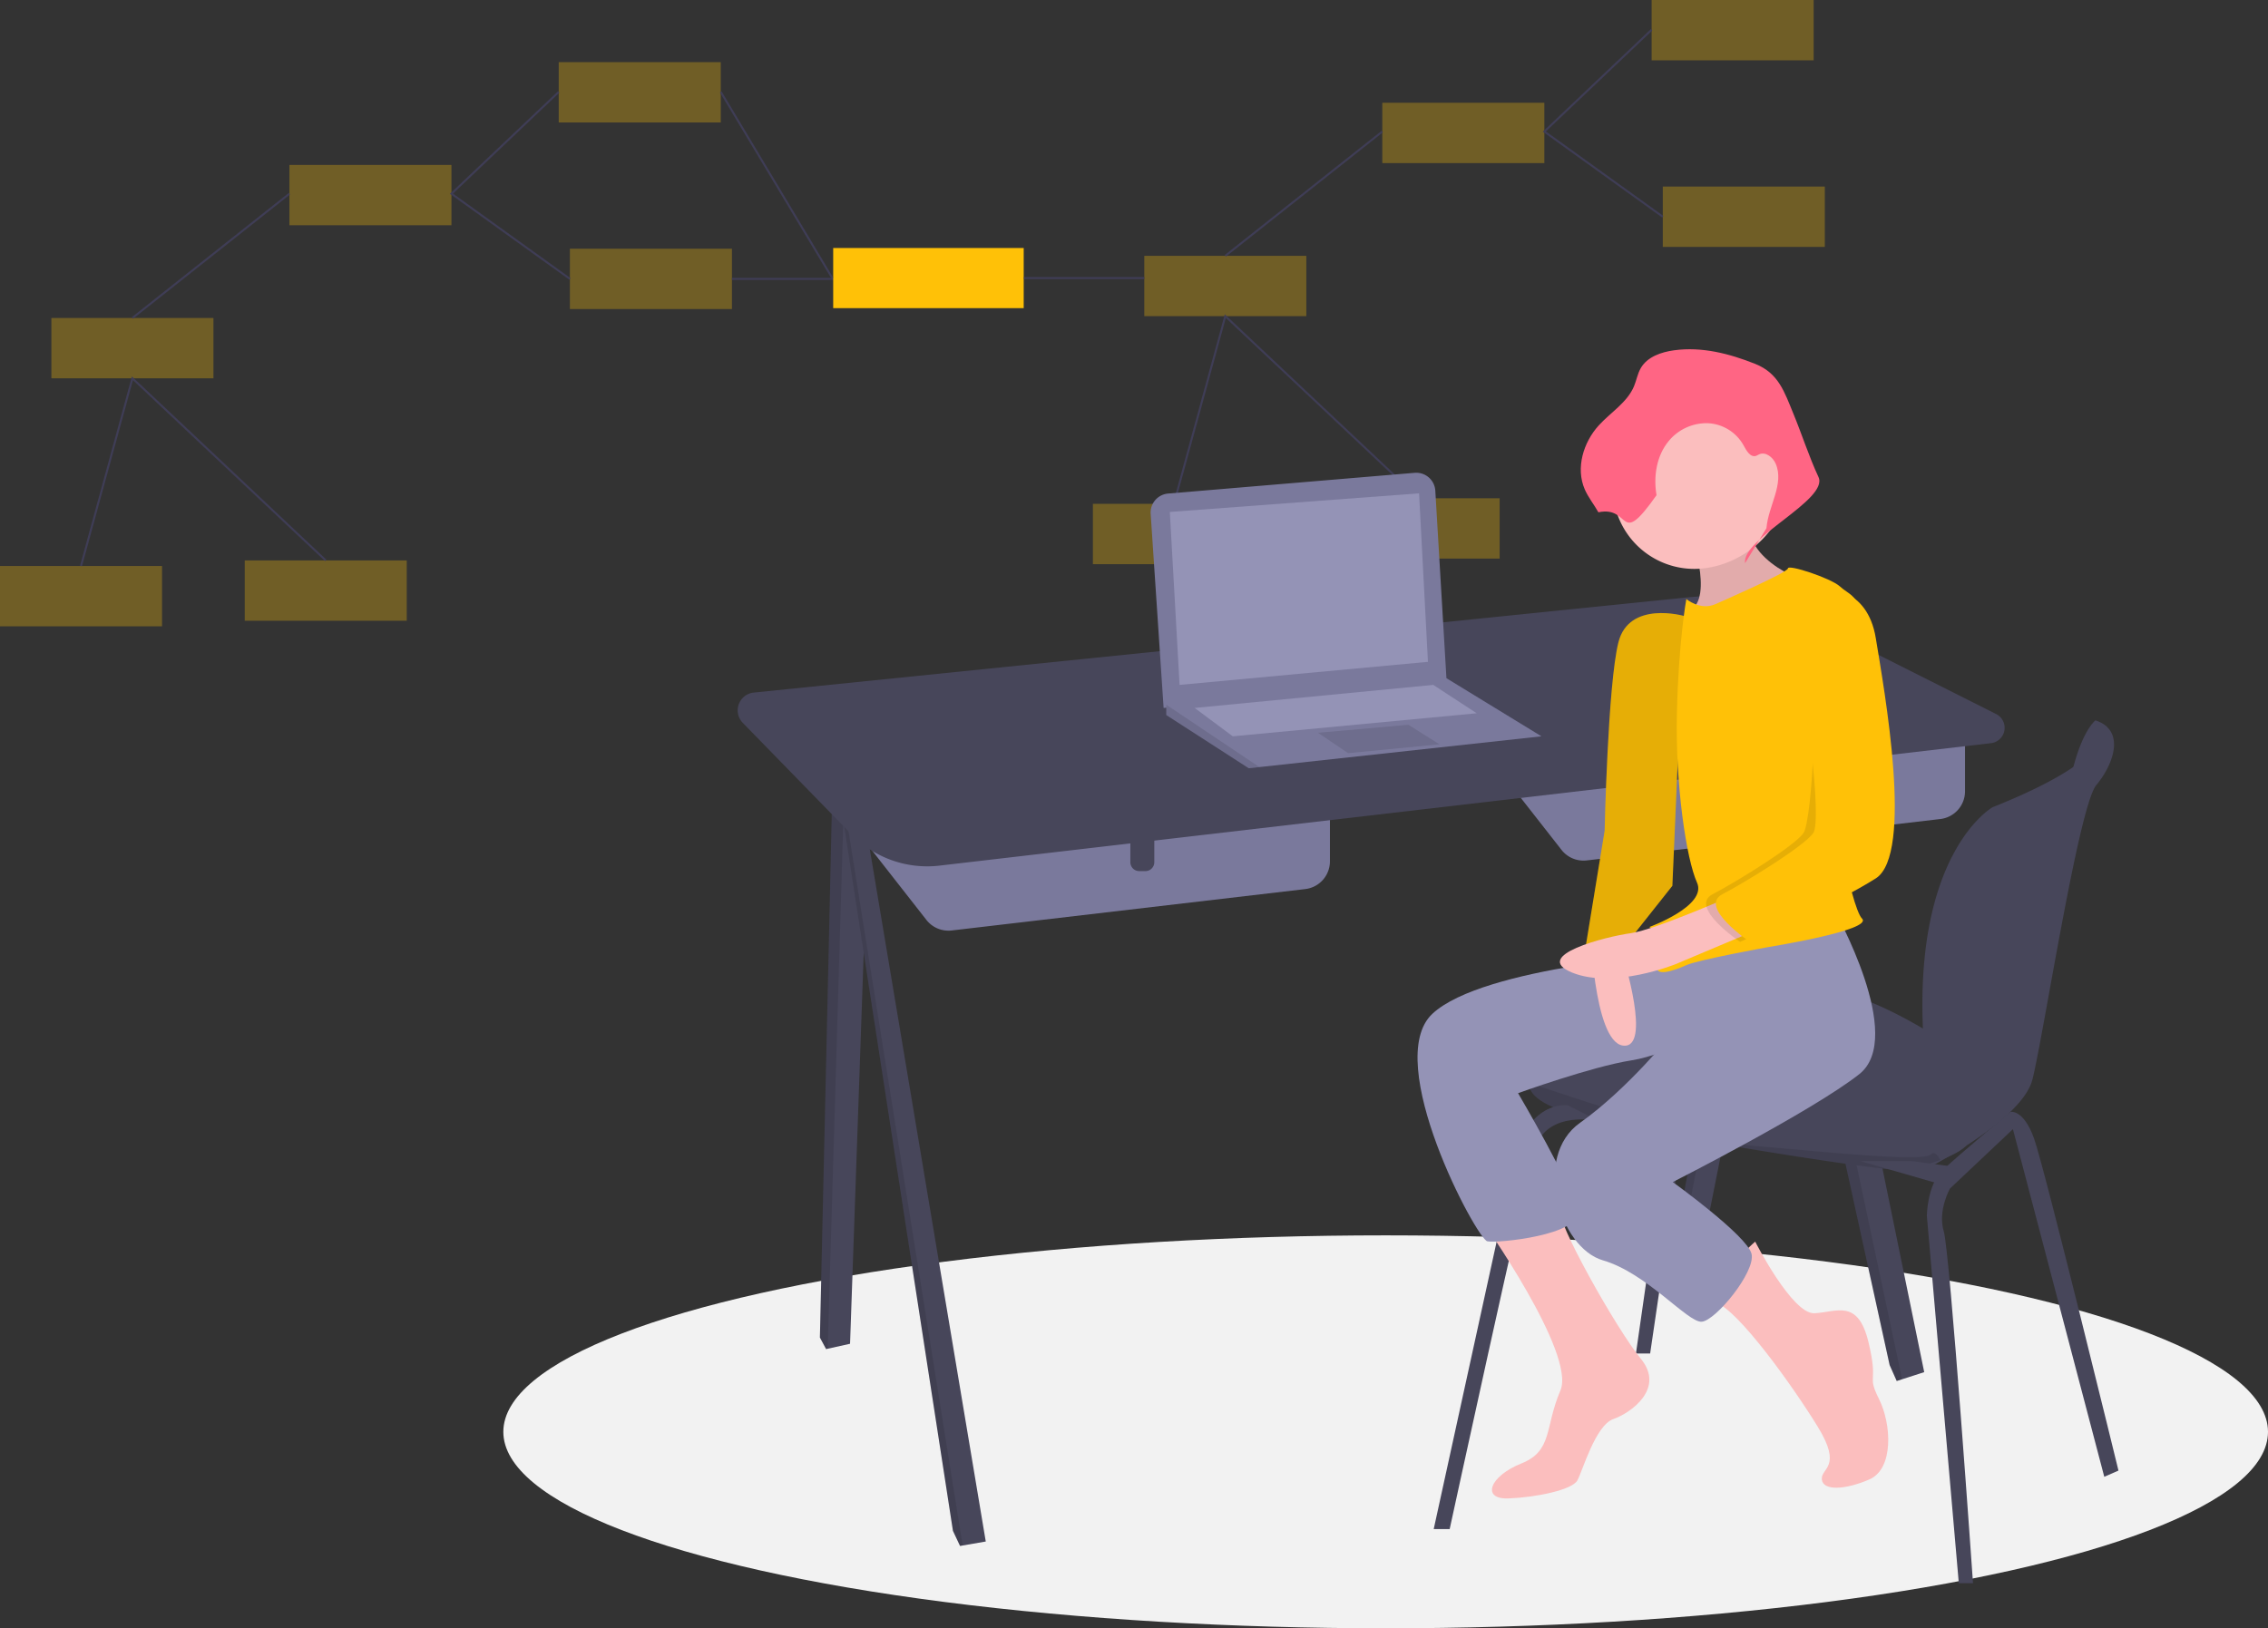 <?xml version="1.0" encoding="UTF-8" standalone="no"?>
<svg
   id="e87ddc62-7528-42a5-8b37-f74ed0351019"
   data-name="Layer 1"
   width="1131"
   height="812.206"
   viewBox="0 0 1131 812.206"
   version="1.1"
   sodipodi:docname="undraw_software_engineer_lvl5.svg"
   inkscape:version="1.1.2 (b8e25be833, 2022-02-05)"
   xmlns:inkscape="http://www.inkscape.org/namespaces/inkscape"
   xmlns:sodipodi="http://sodipodi.sourceforge.net/DTD/sodipodi-0.dtd"
   xmlns="http://www.w3.org/2000/svg"
   xmlns:svg="http://www.w3.org/2000/svg"
   xmlns:rdf="http://www.w3.org/1999/02/22-rdf-syntax-ns#"
   xmlns:cc="http://creativecommons.org/ns#"
   xmlns:dc="http://purl.org/dc/elements/1.1/">
  <rect x="0" y="0" width="1131" height="812.206" fill="#333333" stroke="none"/>
  <defs
     id="defs1314" />
  <sodipodi:namedview
     id="namedview1312"
     pagecolor="#505050"
     bordercolor="#eeeeee"
     borderopacity="1"
     inkscape:pageshadow="0"
     inkscape:pageopacity="0"
     inkscape:pagecheckerboard="0"
     showgrid="false"
     inkscape:zoom="0.83229376"
     inkscape:cx="711.88807"
     inkscape:cy="407.90886"
     inkscape:window-width="1440"
     inkscape:window-height="837"
     inkscape:window-x="-8"
     inkscape:window-y="-8"
     inkscape:window-maximized="1"
     inkscape:current-layer="e87ddc62-7528-42a5-8b37-f74ed0351019" />
  <title
     id="title1175">software engineer</title>
  <rect
     x="689.328"
     y="51.267"
     width="80.802"
     height="30.092"
     fill="#ffc107"
     opacity="0.3"
     id="rect1177" />
  <rect
     x="823.626"
     width="80.802"
     height="30.092"
     fill="#ffc107"
     opacity="0.3"
     id="rect1179" />
  <rect
     x="829.198"
     y="93.061"
     width="80.802"
     height="30.092"
     fill="#ffc107"
     opacity="0.3"
     id="rect1181" />
  <rect
     x="570.634"
     y="127.611"
     width="80.802"
     height="30.092"
     fill="#ffc107"
     opacity="0.3"
     id="rect1183" />
  <rect
     x="545"
     y="251.321"
     width="80.802"
     height="30.092"
     fill="#ffc107"
     opacity="0.3"
     id="rect1185" />
  <rect
     x="667.038"
     y="248.534"
     width="80.802"
     height="30.092"
     fill="#ffc107"
     opacity="0.3"
     id="rect1187" />
  <polyline
     points="823.626 14.856 770.13 65.616 829.198 108.107"
     fill="none"
     stroke="#3f3d56"
     stroke-miterlimit="10"
     id="polyline1189" />
  <line
     x1="689.328"
     y1="65.616"
     x2="611.034"
     y2="127.611"
     fill="none"
     stroke="#3f3d56"
     stroke-miterlimit="10"
     id="line1191" />
  <polyline
     points="585.401 251.297 611.034 157.702 707.439 248.534"
     fill="none"
     stroke="#3f3d56"
     stroke-miterlimit="10"
     id="polyline1193" />
  <rect
     x="144.328"
     y="82.267"
     width="80.802"
     height="30.092"
     fill="#ffc107"
     opacity="0.3"
     id="rect1195" />
  <rect
     x="278.626"
     y="31"
     width="80.802"
     height="30.092"
     fill="#ffc107"
     opacity="0.3"
     id="rect1197" />
  <rect
     x="284.198"
     y="124.061"
     width="80.802"
     height="30.092"
     fill="#ffc107"
     opacity="0.3"
     id="rect1199" />
  <rect
     x="25.634"
     y="158.611"
     width="80.802"
     height="30.092"
     fill="#ffc107"
     opacity="0.3"
     id="rect1201" />
  <rect
     y="282.321"
     width="80.802"
     height="30.092"
     fill="#ffc107"
     opacity="0.3"
     id="rect1203" />
  <rect
     x="122.038"
     y="279.534"
     width="80.802"
     height="30.092"
     fill="#ffc107"
     opacity="0.3"
     id="rect1205" />
  <polyline
     points="278.626 45.856 225.13 96.616 284.198 139.107"
     fill="none"
     stroke="#3f3d56"
     stroke-miterlimit="10"
     id="polyline1207" />
  <line
     x1="144.328"
     y1="96.616"
     x2="66.034"
     y2="158.611"
     fill="none"
     stroke="#3f3d56"
     stroke-miterlimit="10"
     id="line1209" />
  <polyline
     points="40.401 282.297 66.034 188.702 162.439 279.534"
     fill="none"
     stroke="#3f3d56"
     stroke-miterlimit="10"
     id="polyline1211" />
  <line
     x1="365"
     y1="139.107"
     x2="456.634"
     y2="139.107"
     fill="none"
     stroke="#3f3d56"
     stroke-miterlimit="10"
     id="line1213" />
  <rect
     x="415.5"
     y="123.706"
     width="95"
     height="30"
     fill="#ffc107"
     id="rect1215" />
  <line
     x1="510.623"
     y1="138.706"
     x2="570.634"
     y2="138.706"
     fill="none"
     stroke="#3f3d56"
     stroke-miterlimit="10"
     id="line1217" />
  <line
     x1="415.045"
     y1="138.706"
     x2="359.427"
     y2="45.856"
     fill="none"
     stroke="#3f3d56"
     stroke-miterlimit="10"
     id="line1219" />
  <ellipse
     cx="691"
     cy="714.206"
     rx="440"
     ry="98"
     fill="#f2f2f2"
     id="ellipse1221" />
  <polygon
     points="894.984 391.611 852.078 606.582 842.79 606.582 841.768 604.994 838.809 600.39 875.964 399.572 881.604 397.21 894.984 391.611"
     fill="#47465a"
     id="polygon1223" />
  <polygon
     points="881.604 397.21 841.768 604.994 838.809 600.39 875.964 399.572 881.604 397.21"
     opacity="0.1"
     id="polygon1225" />
  <polygon
     points="959.564 684.432 948.533 687.988 945.852 688.855 942.313 680.893 881.604 403.96 887.916 402.545 901.177 399.572 959.564 684.432"
     fill="#47465a"
     id="polygon1227" />
  <polygon
     points="948.533 687.988 945.852 688.855 942.313 680.893 881.604 403.96 887.916 402.545 948.533 687.988"
     opacity="0.1"
     id="polygon1229" />
  <polygon
     points="433.636 391.611 423.905 670.277 412.753 672.754 411.962 672.931 408.865 667.181 415.058 394.264 421.016 393.415 433.636 391.611"
     fill="#47465a"
     id="polygon1231" />
  <polygon
     points="421.016 393.415 412.753 672.754 411.962 672.931 408.865 667.181 415.058 394.264 421.016 393.415"
     opacity="0.1"
     id="polygon1233" />
  <polygon
     points="491.581 768.917 480.045 770.907 478.753 771.128 475.215 763.609 419.039 399.572 420.658 399.081 429.213 396.476 491.581 768.917"
     fill="#47465a"
     id="polygon1235" />
  <polygon
     points="480.045 770.907 478.753 771.128 475.215 763.609 419.039 399.572 420.658 399.081 480.045 770.907"
     opacity="0.1"
     id="polygon1237" />
  <path
     d="M770.246,412.949l42.951,54.882a13.928,13.928,0,0,0,12.588,5.249l176.318-20.65a13.928,13.928,0,0,0,12.308-13.833v-40.688Z"
     transform="translate(-34.5 -43.897)"
     fill="#7a799c"
     id="path1239" />
  <path
     d="M880.388,377.898h11.943a0,0,0,0,1,0,0v17.236a4.438,4.438,0,0,1-4.438,4.438H884.825a4.438,4.438,0,0,1-4.438-4.438V377.898A0,0,0,0,1,880.388,377.898Z"
     fill="#47465a"
     id="path1241" />
  <path
     d="M453.539,447.893l42.951,54.882a13.928,13.928,0,0,0,12.588,5.249l176.318-20.65A13.928,13.928,0,0,0,697.704,473.541V432.853Z"
     transform="translate(-34.5 -43.897)"
     fill="#7a799c"
     id="path1243" />
  <path
     d="M563.68,412.842h11.943a0,0,0,0,1,0,0v17.236a4.438,4.438,0,0,1-4.438,4.438H568.118a4.438,4.438,0,0,1-4.438-4.438V412.842A0,0,0,0,1,563.68,412.842Z"
     fill="#47465a"
     id="path1245" />
  <path
     d="M502.885,475.688l524.459-61.09a7.713,7.713,0,0,0,2.578-14.549l-93.817-47.182a108.587,108.587,0,0,0-59.802-11.017L410.361,389.36a8.918,8.918,0,0,0-5.459,15.095l54.259,55.668A52.673,52.673,0,0,0,502.885,475.688Z"
     transform="translate(-34.5 -43.897)"
     fill="#47465a"
     id="path1247" />
  <path
     d="M1085.044,406.318l-5.61-3.101s-6.056,4.458-10.99,23.24,9.221.204,9.221.204l6.193-12.828Z"
     transform="translate(-34.5 -43.897)"
     fill="#47465a"
     id="path1249" />
  <path
     d="M1025.027,578.38s-5.75,26.982-8.404,34.502c-1.3,3.68-7.582,7.046-14.544,9.621a97.379,97.379,0,0,1-19.073,4.976c-7.52.885-103.947-14.155-150.834-24.328-31.587-6.852-35.669-14.712-34.971-19.109a6.38,6.38,0,0,1,1.796-3.45s46.444-31.405,62.811-46.444,48.656-3.096,84.042,3.096S1025.027,578.38,1025.027,578.38Z"
     transform="translate(-34.5 -43.897)"
     fill="#47465a"
     id="path1251" />
  <path
     d="M1079.434,403.217s21.674,14.155-51.31,43.348c0,0-39.669,22.367-34.505,114.503a25.27,25.27,0,0,0,3.673,11.702c7.53,12.385,23.666,43.737-3.227,47.63V627.478s48.656-24.328,53.964-45.117,23.001-136.237,31.848-146.853S1094.473,408.083,1079.434,403.217Z"
     transform="translate(-34.5 -43.897)"
     fill="#47465a"
     id="path1253" />
  <path
     d="M1002.079,622.502a97.379,97.379,0,0,1-19.073,4.976c-7.52.885-103.947-14.155-150.834-24.328-31.587-6.852-35.669-14.712-34.971-19.109,20.763,7.099,88.183,29.632,112.378,31.494,28.751,2.212,83.68,8.36,87.842,4.18C999.023,618.105,1000.664,619.804,1002.079,622.502Z"
     transform="translate(-34.5 -43.897)"
     opacity="0.1"
     id="path1255" />
  <path
     d="M749.457,806.621l42.021-191.971s7.52-20.347,24.77-19.462L832.172,603.15s-26.54-6.193-32.29,14.155S757.419,806.621,757.419,806.621Z"
     transform="translate(-34.5 -43.897)"
     fill="#47465a"
     id="path1257" />
  <polygon
     points="815.808 675.143 832.616 557.926 840.136 557.926 822.885 675.143 815.808 675.143"
     fill="#47465a"
     id="polygon1259" />
  <path
     d="M1011.315,833.603l-15.924-183.124s0-15.482,7.962-23.001,33.665-28.97,33.665-28.97,6.587-1.551,11.895,13.489,42.021,165.431,42.021,165.431l-7.077,3.096L1038.297,607.131l-31.405,29.636s-6.193,11.058-3.096,21.232,14.597,175.604,14.597,175.604Z"
     transform="translate(-34.5 -43.897)"
     fill="#47465a"
     id="path1261" />
  <polygon
     points="927.717 579.158 967.526 590.658 976.373 582.254 953.372 579.158 927.717 579.158"
     fill="#47465a"
     id="polygon1263" />
  <path
     d="M608.313,300.201l6.455,96.824,141.103-13.712-5.615-94.649a9.52,9.52,0,0,0-10.301-8.922L617.013,290.082A9.52,9.52,0,0,0,608.313,300.201Z"
     transform="translate(-34.5 -43.897)"
     fill="#7a799c"
     id="path1265" />
  <polygon
     points="768.7 367.282 628.039 382.627 622.731 383.206 581.595 356.667 581.595 350.916 721.37 338.328 768.7 367.282"
     fill="#7a799c"
     id="polygon1267" />
  <polygon
     points="628.039 382.627 622.731 383.206 581.595 356.667 581.595 351.518 628.039 382.627"
     opacity="0.1"
     id="polygon1269" />
  <polygon
     points="583.364 255.373 588.23 341.627 712.082 330.127 707.658 246.084 583.364 255.373"
     fill="#9493b6"
     id="polygon1271" />
  <polygon
     points="657.233 365.513 672.272 375.687 717.832 371.263 702.35 361.532 657.233 365.513"
     opacity="0.1"
     id="polygon1273" />
  <polygon
     points="595.749 353.128 614.769 367.282 736.41 355.782 714.736 341.627 595.749 353.128"
     fill="#9493b6"
     id="polygon1275" />
  <rect
     x="811.605"
     y="222.42"
     width="89.793"
     height="89.793"
     fill="#ff6584"
     id="rect1277"
     style="display:none" />
  <rect
     x="811.605"
     y="222.42"
     width="89.793"
     height="89.793"
     opacity="0.1"
     id="rect1279"
     style="display:none" />
  <path
     d="M877.029,307.871s12.667,34.306,0,40.639,45.389,0,45.389,0l16.361-13.195s-36.945-10.556-31.667-34.834S877.029,307.871,877.029,307.871Z"
     transform="translate(-34.5 -43.897)"
     fill="#fbbebe"
     id="path1281" />
  <path
     d="M877.029,307.871s12.667,34.306,0,40.639,45.389,0,45.389,0l16.361-13.195s-36.945-10.556-31.667-34.834S877.029,307.871,877.029,307.871Z"
     transform="translate(-34.5 -43.897)"
     opacity="0.1"
     id="path1283" />
  <path
     d="M773.056,651.986s47.501,67.029,39.584,85.501-3.694,30.084-19.528,36.417-20.056,17.945-6.333,17.417,31.667-4.222,34.306-8.972,8.972-27.445,17.945-30.611S864.89,736.431,852.751,721.653s-42.725-69.21-40.363-74.717S773.056,651.986,773.056,651.986Z"
     transform="translate(-34.5 -43.897)"
     fill="#fbbebe"
     id="path1285" />
  <path
     d="M872.279,519.512s-98.168,6.333-123.501,30.084,22.167,112.418,27.445,113.474,46.445-3.167,44.862-14.778-29.556-59.112-29.556-59.112,36.417-13.195,56.473-16.361,42.223-17.945,42.223-17.945Z"
     transform="translate(-34.5 -43.897)"
     fill="#9493b6"
     id="path1287" />
  <path
     d="M827.417,504.734s1.583,58.584,16.361,60.695,0-44.862,0-44.862l-.528-17.945Z"
     transform="translate(-34.5 -43.897)"
     fill="#fbbebe"
     id="path1289" />
  <path
     d="m 839.779,307.252 c 0,0 -27.445,-7.917 -32.723,13.195 -5.278,21.111 -6.861,93.946 -6.861,93.946 l -9.5,58.056 c 0,0 17.417,-5.278 21.111,-2.639 l 22.167,-27.973 z"
     fill="#ffc107"
     id="path1291" />
  <path
     d="m 839.779,307.252 c 0,0 -27.445,-7.917 -32.723,13.195 -5.278,21.111 -6.861,93.946 -6.861,93.946 l -9.5,58.056 c 0,0 17.417,-5.278 21.111,-2.639 l 22.167,-27.973 z"
     opacity="0.1"
     id="path1293"
     style="display:inline" />
  <path
     d="M909.779,663.225s18.445,36.261,29.528,35.733,21.639-7.389,26.917,14.25-1.056,15.834,5.278,28.5,7.389,34.834-4.75,40.112-23.222,5.806-23.75,0,10.556-5.806-2.111-26.389-39.584-58.056-50.667-61.751S909.779,663.225,909.779,663.225Z"
     transform="translate(-34.5 -43.897)"
     fill="#fbbebe"
     id="path1295" />
  <path
     d="m 914.758,453.976 c 0,0 35.812,63.334 12.435,81.806 -23.377,18.472 -93.013,53.834 -93.013,53.834 0,0 37.304,26.917 39.294,35.889 1.99,8.972 -17.906,33.25 -24.87,33.778 -6.963,0.528 -27.357,-24.278 -49.242,-30.611 -21.885,-6.333 -35.315,-51.723 -11.44,-68.612 23.875,-16.889 46.258,-44.862 46.258,-44.862 L 827.221,474.565 Z"
     fill="#9493b6"
     id="path1297"
     style="stroke-width:0.971" />
  <path
     d="M924.84,286.664c0,22.444-22.991,40.999-45.436,40.999a40.639,40.639,0,1,1,0-81.279C901.849,246.384,924.84,264.219,924.84,286.664Z"
     transform="translate(-34.5 -43.897)"
     fill="#fbbebe"
     id="path1299" />
  <path
     d="m 889.696,345.343 c 0,0 36.417,-15.834 36.417,-17.945 0,-2.111 21.111,4.75 25.861,8.972 4.75,4.222 7.389,3.694 10.556,12.139 3.167,8.445 -15.834,87.084 -15.834,87.084 0,0 10.556,60.695 16.361,66.501 5.806,5.806 -46.973,14.25 -46.973,14.25 0,0 -34.834,6.333 -40.639,8.972 -5.806,2.639 -16.361,6.333 -14.25,0 2.111,-6.333 11.083,-11.083 -4.222,-19 0,0 29.066,-10.569 23.788,-22.18 -5.278,-11.611 -10.865,-48.736 -10.028,-84.445 0.851,-36.3 4.712,-56.988 4.712,-56.988 0,0 6.861,5.806 14.25,2.639 z"
     transform="translate(-34.5,-43.897)"
     fill="#ffc107"
     id="path1301"
     sodipodi:nodetypes="cssscscsscsscc" />
  <path
     d="M901.307,489.428S860.14,507.687,847.737,509.377s-49.876,11.19-29.292,19.635,51.723-4.222,51.723-4.222l43.806-18.472Z"
     transform="translate(-34.5 -43.897)"
     fill="#fbbebe"
     id="path1303" />
  <path
     d="M945.629,343.724s15.202-7.353,19.424,18.508,19,107.668,0,119.807-62.806,31.667-62.806,31.667-25.861-17.417-13.722-23.75,41.167-24.278,45.389-30.611,8.488-77.027,1.099-88.638S945.629,343.724,945.629,343.724Z"
     transform="translate(-34.5 -43.897)"
     opacity="0.1"
     id="path1305" />
  <path
     d="M944.585,337.427s21.111-1.056,25.334,24.806,19,107.668,0,119.807-62.806,31.667-62.806,31.667-25.861-17.417-13.722-23.75,41.167-24.278,45.389-30.611S935.613,387.038,928.224,375.427,944.585,337.427,944.585,337.427Z"
     transform="translate(-34.5 -43.897)"
     fill="#ffc107"
     id="path1307" />
  <path
     d="m 869.394,218.612 c -6.479,0.882 -13.429,3.252 -16.689,8.92 -1.595,2.774 -2.111,6.027 -3.34,8.982 -3.391,8.153 -11.628,13.021 -17.574,19.548 -7.75,8.507 -11.598,21.326 -7.028,31.887 1.77,4.09 4.644,7.593 6.824,11.48 16.652,-3.476 9.866,18.536 28.981,-8.521 -1.6,-9.412 0.006,-19.738 6.118,-27.072 4.752,-5.741 11.863,-9.002 19.315,-8.856 7.479,0.289 14.269,4.446 17.928,10.975 1.412,2.658 3.421,6.26 6.282,5.326 0.53,-0.225 1.047,-0.478 1.549,-0.761 3.19,-1.452 6.814,1.413 8.221,4.623 4.437,10.127 -3.738,21.181 -4.583,32.205 l -10.688,17.481 c -1.794,-12.35 41.886,-31.671 36.627,-42.988 -4.808,-10.347 -8.236,-21.226 -12.591,-31.772 -4.423,-10.712 -7.291,-20.017 -19.002,-24.68 -12.782,-5.089 -26.54,-8.656 -40.35,-6.776 z"
     transform="translate(-34.5,-43.897)"
     fill="#ff6584"
     id="path1309"
     style="display:inline"
     sodipodi:nodetypes="ssssscccccccsccssss" />
</svg>
